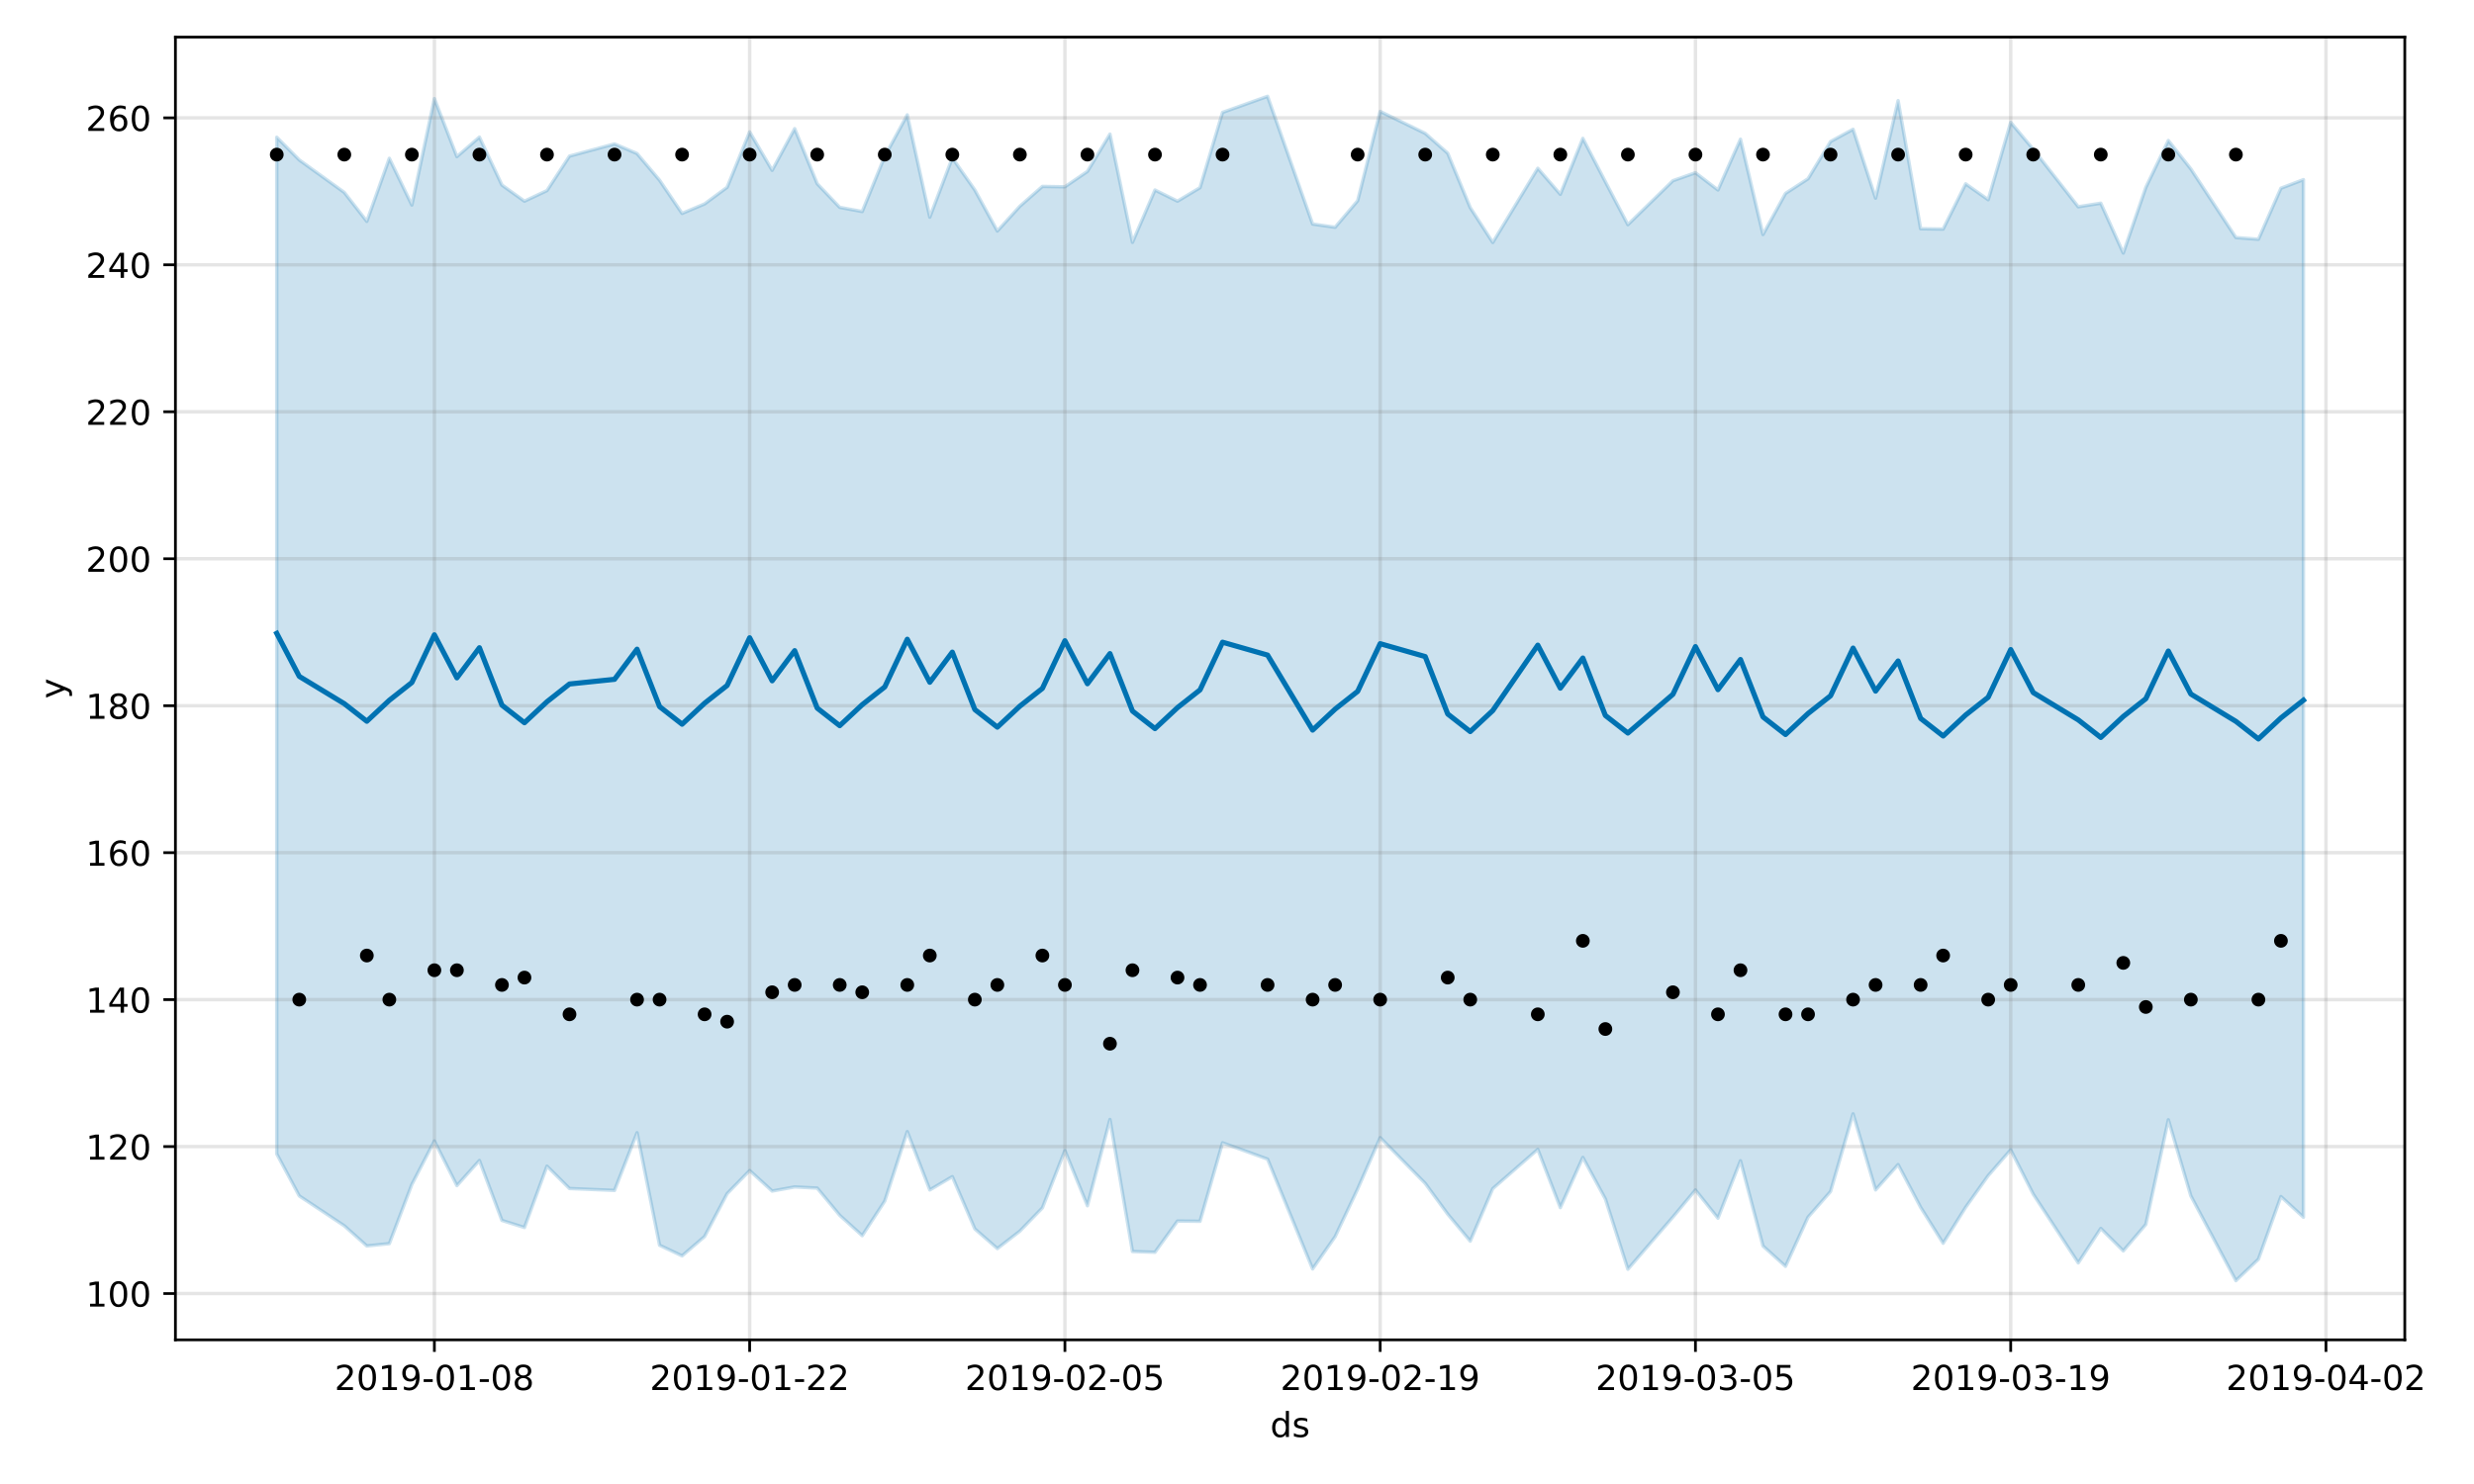 <?xml version="1.0" encoding="utf-8" standalone="no"?>
<!DOCTYPE svg PUBLIC "-//W3C//DTD SVG 1.1//EN"
  "http://www.w3.org/Graphics/SVG/1.1/DTD/svg11.dtd">
<!-- Created with matplotlib (https://matplotlib.org/) -->
<svg height="432pt" version="1.1" viewBox="0 0 720 432" width="720pt" xmlns="http://www.w3.org/2000/svg" xmlns:xlink="http://www.w3.org/1999/xlink">
 <defs>
  <style type="text/css">
*{stroke-linecap:butt;stroke-linejoin:round;}
  </style>
 </defs>
 <g id="figure_1">
  <g id="patch_1">
   <path d="M 0 432 
L 720 432 
L 720 0 
L 0 0 
z
" style="fill:#ffffff;"/>
  </g>
  <g id="axes_1">
   <g id="patch_2">
    <path d="M 51.05 390.04 
L 699.857 390.04 
L 699.857 10.8 
L 51.05 10.8 
z
" style="fill:#ffffff;"/>
   </g>
   <g id="PolyCollection_1">
    <defs>
     <path d="M 80.541 -392.044 
L 80.541 -96.089 
L 87.095 -83.866 
L 100.202 -75.161 
L 106.756 -69.293 
L 113.309 -69.975 
L 119.863 -87.188 
L 126.417 -99.863 
L 132.97 -86.863 
L 139.524 -94.177 
L 146.077 -76.727 
L 152.631 -74.665 
L 159.185 -92.524 
L 165.738 -86.014 
L 178.845 -85.466 
L 185.399 -102.255 
L 191.953 -69.502 
L 198.506 -66.41 
L 205.06 -72.044 
L 211.613 -84.513 
L 218.167 -91.251 
L 224.721 -85.277 
L 231.274 -86.473 
L 237.828 -86.136 
L 244.381 -78.218 
L 250.935 -72.286 
L 257.489 -82.353 
L 264.042 -102.58 
L 270.596 -85.602 
L 277.15 -89.471 
L 283.703 -74.261 
L 290.257 -68.533 
L 296.81 -73.612 
L 303.364 -80.38 
L 309.918 -97.066 
L 316.471 -81 
L 323.025 -106.111 
L 329.578 -67.677 
L 336.132 -67.464 
L 342.686 -76.543 
L 349.239 -76.47 
L 355.793 -99.325 
L 368.9 -94.567 
L 382.007 -62.609 
L 388.561 -72.006 
L 395.114 -85.864 
L 401.668 -100.826 
L 414.775 -87.508 
L 421.329 -78.557 
L 427.883 -70.694 
L 434.436 -85.973 
L 447.543 -97.407 
L 454.097 -80.455 
L 460.651 -95.066 
L 467.204 -82.973 
L 473.758 -62.515 
L 486.865 -77.707 
L 493.419 -85.591 
L 499.972 -77.38 
L 506.526 -94.092 
L 513.079 -69.277 
L 519.633 -63.361 
L 526.187 -77.674 
L 532.74 -85.146 
L 539.294 -107.757 
L 545.847 -85.615 
L 552.401 -92.984 
L 558.955 -80.548 
L 565.508 -70.074 
L 572.062 -80.558 
L 578.616 -89.76 
L 585.169 -97.282 
L 591.723 -84.383 
L 604.83 -64.367 
L 611.384 -74.398 
L 617.937 -67.862 
L 624.491 -75.549 
L 631.044 -106.027 
L 637.598 -83.859 
L 650.705 -59.198 
L 657.259 -65.44 
L 663.812 -83.677 
L 670.366 -77.655 
L 670.366 -379.707 
L 670.366 -379.707 
L 663.812 -377.212 
L 657.259 -362.354 
L 650.705 -362.849 
L 637.598 -382.82 
L 631.044 -391.098 
L 624.491 -377.439 
L 617.937 -358.331 
L 611.384 -372.852 
L 604.83 -371.811 
L 591.723 -388.564 
L 585.169 -396.374 
L 578.616 -373.86 
L 572.062 -378.485 
L 565.508 -365.312 
L 558.955 -365.414 
L 552.401 -402.704 
L 545.847 -374.323 
L 539.294 -394.366 
L 532.74 -390.798 
L 526.187 -379.963 
L 519.633 -375.707 
L 513.079 -363.734 
L 506.526 -391.486 
L 499.972 -376.697 
L 493.419 -381.719 
L 486.865 -379.403 
L 473.758 -366.595 
L 467.204 -379.104 
L 460.651 -391.715 
L 454.097 -375.439 
L 447.543 -383.01 
L 434.436 -361.412 
L 427.883 -371.569 
L 421.329 -387.382 
L 414.775 -393.179 
L 401.668 -399.565 
L 395.114 -373.562 
L 388.561 -365.85 
L 382.007 -366.788 
L 368.9 -403.962 
L 355.793 -399.284 
L 349.239 -377.376 
L 342.686 -373.44 
L 336.132 -376.689 
L 329.578 -361.454 
L 323.025 -392.954 
L 316.471 -382.102 
L 309.918 -377.623 
L 303.364 -377.736 
L 296.81 -371.962 
L 290.257 -364.748 
L 283.703 -376.71 
L 277.15 -386.037 
L 270.596 -368.783 
L 264.042 -398.556 
L 257.489 -386.497 
L 250.935 -370.426 
L 244.381 -371.642 
L 237.828 -378.526 
L 231.274 -394.551 
L 224.721 -382.419 
L 218.167 -393.6 
L 211.613 -377.487 
L 205.06 -372.642 
L 198.506 -369.877 
L 191.953 -379.541 
L 185.399 -387.3 
L 178.845 -390.103 
L 165.738 -386.56 
L 159.185 -376.527 
L 152.631 -373.438 
L 146.077 -378.139 
L 139.524 -392.091 
L 132.97 -386.406 
L 126.417 -403.303 
L 119.863 -372.317 
L 113.309 -385.916 
L 106.756 -367.562 
L 100.202 -375.987 
L 87.095 -385.442 
L 80.541 -392.044 
z
" id="m53a1e0b5c9" style="stroke:#0072b2;stroke-opacity:0.2;"/>
    </defs>
    <g clip-path="url(#pca138c549d)">
     <use style="fill:#0072b2;fill-opacity:0.2;stroke:#0072b2;stroke-opacity:0.2;" x="0" xlink:href="#m53a1e0b5c9" y="432"/>
    </g>
   </g>
   <g id="matplotlib.axis_1">
    <g id="xtick_1">
     <g id="line2d_1">
      <path clip-path="url(#pca138c549d)" d="M 126.417 390.04 
L 126.417 10.8 
" style="fill:none;stroke:#808080;stroke-linecap:square;stroke-opacity:0.2;"/>
     </g>
     <g id="line2d_2">
      <defs>
       <path d="M 0 0 
L 0 3.5 
" id="m2dbea57c26" style="stroke:#000000;stroke-width:0.8;"/>
      </defs>
      <g>
       <use style="stroke:#000000;stroke-width:0.8;" x="126.417" xlink:href="#m2dbea57c26" y="390.04"/>
      </g>
     </g>
     <g id="text_1">
      <!-- 2019-01-08 -->
      <defs>
       <path d="M 19.188 8.297 
L 53.609 8.297 
L 53.609 0 
L 7.328 0 
L 7.328 8.297 
Q 12.938 14.109 22.625 23.891 
Q 32.328 33.688 34.812 36.531 
Q 39.547 41.844 41.422 45.531 
Q 43.312 49.219 43.312 52.781 
Q 43.312 58.594 39.234 62.25 
Q 35.156 65.922 28.609 65.922 
Q 23.969 65.922 18.812 64.312 
Q 13.672 62.703 7.812 59.422 
L 7.812 69.391 
Q 13.766 71.781 18.938 73 
Q 24.125 74.219 28.422 74.219 
Q 39.75 74.219 46.484 68.547 
Q 53.219 62.891 53.219 53.422 
Q 53.219 48.922 51.531 44.891 
Q 49.859 40.875 45.406 35.406 
Q 44.188 33.984 37.641 27.219 
Q 31.109 20.453 19.188 8.297 
z
" id="DejaVuSans-50"/>
       <path d="M 31.781 66.406 
Q 24.172 66.406 20.328 58.906 
Q 16.5 51.422 16.5 36.375 
Q 16.5 21.391 20.328 13.891 
Q 24.172 6.391 31.781 6.391 
Q 39.453 6.391 43.281 13.891 
Q 47.125 21.391 47.125 36.375 
Q 47.125 51.422 43.281 58.906 
Q 39.453 66.406 31.781 66.406 
z
M 31.781 74.219 
Q 44.047 74.219 50.516 64.516 
Q 56.984 54.828 56.984 36.375 
Q 56.984 17.969 50.516 8.266 
Q 44.047 -1.422 31.781 -1.422 
Q 19.531 -1.422 13.062 8.266 
Q 6.594 17.969 6.594 36.375 
Q 6.594 54.828 13.062 64.516 
Q 19.531 74.219 31.781 74.219 
z
" id="DejaVuSans-48"/>
       <path d="M 12.406 8.297 
L 28.516 8.297 
L 28.516 63.922 
L 10.984 60.406 
L 10.984 69.391 
L 28.422 72.906 
L 38.281 72.906 
L 38.281 8.297 
L 54.391 8.297 
L 54.391 0 
L 12.406 0 
z
" id="DejaVuSans-49"/>
       <path d="M 10.984 1.516 
L 10.984 10.5 
Q 14.703 8.734 18.5 7.812 
Q 22.312 6.891 25.984 6.891 
Q 35.75 6.891 40.891 13.453 
Q 46.047 20.016 46.781 33.406 
Q 43.953 29.203 39.594 26.953 
Q 35.25 24.703 29.984 24.703 
Q 19.047 24.703 12.672 31.312 
Q 6.297 37.938 6.297 49.422 
Q 6.297 60.641 12.938 67.422 
Q 19.578 74.219 30.609 74.219 
Q 43.266 74.219 49.922 64.516 
Q 56.594 54.828 56.594 36.375 
Q 56.594 19.141 48.406 8.859 
Q 40.234 -1.422 26.422 -1.422 
Q 22.703 -1.422 18.891 -0.688 
Q 15.094 0.047 10.984 1.516 
z
M 30.609 32.422 
Q 37.25 32.422 41.125 36.953 
Q 45.016 41.5 45.016 49.422 
Q 45.016 57.281 41.125 61.844 
Q 37.25 66.406 30.609 66.406 
Q 23.969 66.406 20.094 61.844 
Q 16.219 57.281 16.219 49.422 
Q 16.219 41.5 20.094 36.953 
Q 23.969 32.422 30.609 32.422 
z
" id="DejaVuSans-57"/>
       <path d="M 4.891 31.391 
L 31.203 31.391 
L 31.203 23.391 
L 4.891 23.391 
z
" id="DejaVuSans-45"/>
       <path d="M 31.781 34.625 
Q 24.75 34.625 20.719 30.859 
Q 16.703 27.094 16.703 20.516 
Q 16.703 13.922 20.719 10.156 
Q 24.75 6.391 31.781 6.391 
Q 38.812 6.391 42.859 10.172 
Q 46.922 13.969 46.922 20.516 
Q 46.922 27.094 42.891 30.859 
Q 38.875 34.625 31.781 34.625 
z
M 21.922 38.812 
Q 15.578 40.375 12.031 44.719 
Q 8.5 49.078 8.5 55.328 
Q 8.5 64.062 14.719 69.141 
Q 20.953 74.219 31.781 74.219 
Q 42.672 74.219 48.875 69.141 
Q 55.078 64.062 55.078 55.328 
Q 55.078 49.078 51.531 44.719 
Q 48 40.375 41.703 38.812 
Q 48.828 37.156 52.797 32.312 
Q 56.781 27.484 56.781 20.516 
Q 56.781 9.906 50.312 4.234 
Q 43.844 -1.422 31.781 -1.422 
Q 19.734 -1.422 13.25 4.234 
Q 6.781 9.906 6.781 20.516 
Q 6.781 27.484 10.781 32.312 
Q 14.797 37.156 21.922 38.812 
z
M 18.312 54.391 
Q 18.312 48.734 21.844 45.562 
Q 25.391 42.391 31.781 42.391 
Q 38.141 42.391 41.719 45.562 
Q 45.312 48.734 45.312 54.391 
Q 45.312 60.062 41.719 63.234 
Q 38.141 66.406 31.781 66.406 
Q 25.391 66.406 21.844 63.234 
Q 18.312 60.062 18.312 54.391 
z
" id="DejaVuSans-56"/>
      </defs>
      <g transform="translate(97.359 404.638)scale(0.1 -0.1)">
       <use xlink:href="#DejaVuSans-50"/>
       <use x="63.623" xlink:href="#DejaVuSans-48"/>
       <use x="127.246" xlink:href="#DejaVuSans-49"/>
       <use x="190.869" xlink:href="#DejaVuSans-57"/>
       <use x="254.492" xlink:href="#DejaVuSans-45"/>
       <use x="290.576" xlink:href="#DejaVuSans-48"/>
       <use x="354.199" xlink:href="#DejaVuSans-49"/>
       <use x="417.822" xlink:href="#DejaVuSans-45"/>
       <use x="453.906" xlink:href="#DejaVuSans-48"/>
       <use x="517.529" xlink:href="#DejaVuSans-56"/>
      </g>
     </g>
    </g>
    <g id="xtick_2">
     <g id="line2d_3">
      <path clip-path="url(#pca138c549d)" d="M 218.167 390.04 
L 218.167 10.8 
" style="fill:none;stroke:#808080;stroke-linecap:square;stroke-opacity:0.2;"/>
     </g>
     <g id="line2d_4">
      <g>
       <use style="stroke:#000000;stroke-width:0.8;" x="218.167" xlink:href="#m2dbea57c26" y="390.04"/>
      </g>
     </g>
     <g id="text_2">
      <!-- 2019-01-22 -->
      <g transform="translate(189.109 404.638)scale(0.1 -0.1)">
       <use xlink:href="#DejaVuSans-50"/>
       <use x="63.623" xlink:href="#DejaVuSans-48"/>
       <use x="127.246" xlink:href="#DejaVuSans-49"/>
       <use x="190.869" xlink:href="#DejaVuSans-57"/>
       <use x="254.492" xlink:href="#DejaVuSans-45"/>
       <use x="290.576" xlink:href="#DejaVuSans-48"/>
       <use x="354.199" xlink:href="#DejaVuSans-49"/>
       <use x="417.822" xlink:href="#DejaVuSans-45"/>
       <use x="453.906" xlink:href="#DejaVuSans-50"/>
       <use x="517.529" xlink:href="#DejaVuSans-50"/>
      </g>
     </g>
    </g>
    <g id="xtick_3">
     <g id="line2d_5">
      <path clip-path="url(#pca138c549d)" d="M 309.918 390.04 
L 309.918 10.8 
" style="fill:none;stroke:#808080;stroke-linecap:square;stroke-opacity:0.2;"/>
     </g>
     <g id="line2d_6">
      <g>
       <use style="stroke:#000000;stroke-width:0.8;" x="309.918" xlink:href="#m2dbea57c26" y="390.04"/>
      </g>
     </g>
     <g id="text_3">
      <!-- 2019-02-05 -->
      <defs>
       <path d="M 10.797 72.906 
L 49.516 72.906 
L 49.516 64.594 
L 19.828 64.594 
L 19.828 46.734 
Q 21.969 47.469 24.109 47.828 
Q 26.266 48.188 28.422 48.188 
Q 40.625 48.188 47.75 41.5 
Q 54.891 34.812 54.891 23.391 
Q 54.891 11.625 47.562 5.094 
Q 40.234 -1.422 26.906 -1.422 
Q 22.312 -1.422 17.547 -0.641 
Q 12.797 0.141 7.719 1.703 
L 7.719 11.625 
Q 12.109 9.234 16.797 8.062 
Q 21.484 6.891 26.703 6.891 
Q 35.156 6.891 40.078 11.328 
Q 45.016 15.766 45.016 23.391 
Q 45.016 31 40.078 35.438 
Q 35.156 39.891 26.703 39.891 
Q 22.75 39.891 18.812 39.016 
Q 14.891 38.141 10.797 36.281 
z
" id="DejaVuSans-53"/>
      </defs>
      <g transform="translate(280.86 404.638)scale(0.1 -0.1)">
       <use xlink:href="#DejaVuSans-50"/>
       <use x="63.623" xlink:href="#DejaVuSans-48"/>
       <use x="127.246" xlink:href="#DejaVuSans-49"/>
       <use x="190.869" xlink:href="#DejaVuSans-57"/>
       <use x="254.492" xlink:href="#DejaVuSans-45"/>
       <use x="290.576" xlink:href="#DejaVuSans-48"/>
       <use x="354.199" xlink:href="#DejaVuSans-50"/>
       <use x="417.822" xlink:href="#DejaVuSans-45"/>
       <use x="453.906" xlink:href="#DejaVuSans-48"/>
       <use x="517.529" xlink:href="#DejaVuSans-53"/>
      </g>
     </g>
    </g>
    <g id="xtick_4">
     <g id="line2d_7">
      <path clip-path="url(#pca138c549d)" d="M 401.668 390.04 
L 401.668 10.8 
" style="fill:none;stroke:#808080;stroke-linecap:square;stroke-opacity:0.2;"/>
     </g>
     <g id="line2d_8">
      <g>
       <use style="stroke:#000000;stroke-width:0.8;" x="401.668" xlink:href="#m2dbea57c26" y="390.04"/>
      </g>
     </g>
     <g id="text_4">
      <!-- 2019-02-19 -->
      <g transform="translate(372.61 404.638)scale(0.1 -0.1)">
       <use xlink:href="#DejaVuSans-50"/>
       <use x="63.623" xlink:href="#DejaVuSans-48"/>
       <use x="127.246" xlink:href="#DejaVuSans-49"/>
       <use x="190.869" xlink:href="#DejaVuSans-57"/>
       <use x="254.492" xlink:href="#DejaVuSans-45"/>
       <use x="290.576" xlink:href="#DejaVuSans-48"/>
       <use x="354.199" xlink:href="#DejaVuSans-50"/>
       <use x="417.822" xlink:href="#DejaVuSans-45"/>
       <use x="453.906" xlink:href="#DejaVuSans-49"/>
       <use x="517.529" xlink:href="#DejaVuSans-57"/>
      </g>
     </g>
    </g>
    <g id="xtick_5">
     <g id="line2d_9">
      <path clip-path="url(#pca138c549d)" d="M 493.419 390.04 
L 493.419 10.8 
" style="fill:none;stroke:#808080;stroke-linecap:square;stroke-opacity:0.2;"/>
     </g>
     <g id="line2d_10">
      <g>
       <use style="stroke:#000000;stroke-width:0.8;" x="493.419" xlink:href="#m2dbea57c26" y="390.04"/>
      </g>
     </g>
     <g id="text_5">
      <!-- 2019-03-05 -->
      <defs>
       <path d="M 40.578 39.312 
Q 47.656 37.797 51.625 33 
Q 55.609 28.219 55.609 21.188 
Q 55.609 10.406 48.188 4.484 
Q 40.766 -1.422 27.094 -1.422 
Q 22.516 -1.422 17.656 -0.516 
Q 12.797 0.391 7.625 2.203 
L 7.625 11.719 
Q 11.719 9.328 16.594 8.109 
Q 21.484 6.891 26.812 6.891 
Q 36.078 6.891 40.938 10.547 
Q 45.797 14.203 45.797 21.188 
Q 45.797 27.641 41.281 31.266 
Q 36.766 34.906 28.719 34.906 
L 20.219 34.906 
L 20.219 43.016 
L 29.109 43.016 
Q 36.375 43.016 40.234 45.922 
Q 44.094 48.828 44.094 54.297 
Q 44.094 59.906 40.109 62.906 
Q 36.141 65.922 28.719 65.922 
Q 24.656 65.922 20.016 65.031 
Q 15.375 64.156 9.812 62.312 
L 9.812 71.094 
Q 15.438 72.656 20.344 73.438 
Q 25.25 74.219 29.594 74.219 
Q 40.828 74.219 47.359 69.109 
Q 53.906 64.016 53.906 55.328 
Q 53.906 49.266 50.438 45.094 
Q 46.969 40.922 40.578 39.312 
z
" id="DejaVuSans-51"/>
      </defs>
      <g transform="translate(464.361 404.638)scale(0.1 -0.1)">
       <use xlink:href="#DejaVuSans-50"/>
       <use x="63.623" xlink:href="#DejaVuSans-48"/>
       <use x="127.246" xlink:href="#DejaVuSans-49"/>
       <use x="190.869" xlink:href="#DejaVuSans-57"/>
       <use x="254.492" xlink:href="#DejaVuSans-45"/>
       <use x="290.576" xlink:href="#DejaVuSans-48"/>
       <use x="354.199" xlink:href="#DejaVuSans-51"/>
       <use x="417.822" xlink:href="#DejaVuSans-45"/>
       <use x="453.906" xlink:href="#DejaVuSans-48"/>
       <use x="517.529" xlink:href="#DejaVuSans-53"/>
      </g>
     </g>
    </g>
    <g id="xtick_6">
     <g id="line2d_11">
      <path clip-path="url(#pca138c549d)" d="M 585.169 390.04 
L 585.169 10.8 
" style="fill:none;stroke:#808080;stroke-linecap:square;stroke-opacity:0.2;"/>
     </g>
     <g id="line2d_12">
      <g>
       <use style="stroke:#000000;stroke-width:0.8;" x="585.169" xlink:href="#m2dbea57c26" y="390.04"/>
      </g>
     </g>
     <g id="text_6">
      <!-- 2019-03-19 -->
      <g transform="translate(556.111 404.638)scale(0.1 -0.1)">
       <use xlink:href="#DejaVuSans-50"/>
       <use x="63.623" xlink:href="#DejaVuSans-48"/>
       <use x="127.246" xlink:href="#DejaVuSans-49"/>
       <use x="190.869" xlink:href="#DejaVuSans-57"/>
       <use x="254.492" xlink:href="#DejaVuSans-45"/>
       <use x="290.576" xlink:href="#DejaVuSans-48"/>
       <use x="354.199" xlink:href="#DejaVuSans-51"/>
       <use x="417.822" xlink:href="#DejaVuSans-45"/>
       <use x="453.906" xlink:href="#DejaVuSans-49"/>
       <use x="517.529" xlink:href="#DejaVuSans-57"/>
      </g>
     </g>
    </g>
    <g id="xtick_7">
     <g id="line2d_13">
      <path clip-path="url(#pca138c549d)" d="M 676.92 390.04 
L 676.92 10.8 
" style="fill:none;stroke:#808080;stroke-linecap:square;stroke-opacity:0.2;"/>
     </g>
     <g id="line2d_14">
      <g>
       <use style="stroke:#000000;stroke-width:0.8;" x="676.92" xlink:href="#m2dbea57c26" y="390.04"/>
      </g>
     </g>
     <g id="text_7">
      <!-- 2019-04-02 -->
      <defs>
       <path d="M 37.797 64.312 
L 12.891 25.391 
L 37.797 25.391 
z
M 35.203 72.906 
L 47.609 72.906 
L 47.609 25.391 
L 58.016 25.391 
L 58.016 17.188 
L 47.609 17.188 
L 47.609 0 
L 37.797 0 
L 37.797 17.188 
L 4.891 17.188 
L 4.891 26.703 
z
" id="DejaVuSans-52"/>
      </defs>
      <g transform="translate(647.862 404.638)scale(0.1 -0.1)">
       <use xlink:href="#DejaVuSans-50"/>
       <use x="63.623" xlink:href="#DejaVuSans-48"/>
       <use x="127.246" xlink:href="#DejaVuSans-49"/>
       <use x="190.869" xlink:href="#DejaVuSans-57"/>
       <use x="254.492" xlink:href="#DejaVuSans-45"/>
       <use x="290.576" xlink:href="#DejaVuSans-48"/>
       <use x="354.199" xlink:href="#DejaVuSans-52"/>
       <use x="417.822" xlink:href="#DejaVuSans-45"/>
       <use x="453.906" xlink:href="#DejaVuSans-48"/>
       <use x="517.529" xlink:href="#DejaVuSans-50"/>
      </g>
     </g>
    </g>
    <g id="text_8">
     <!-- ds -->
     <defs>
      <path d="M 45.406 46.391 
L 45.406 75.984 
L 54.391 75.984 
L 54.391 0 
L 45.406 0 
L 45.406 8.203 
Q 42.578 3.328 38.25 0.953 
Q 33.938 -1.422 27.875 -1.422 
Q 17.969 -1.422 11.734 6.484 
Q 5.516 14.406 5.516 27.297 
Q 5.516 40.188 11.734 48.094 
Q 17.969 56 27.875 56 
Q 33.938 56 38.25 53.625 
Q 42.578 51.266 45.406 46.391 
z
M 14.797 27.297 
Q 14.797 17.391 18.875 11.75 
Q 22.953 6.109 30.078 6.109 
Q 37.203 6.109 41.297 11.75 
Q 45.406 17.391 45.406 27.297 
Q 45.406 37.203 41.297 42.844 
Q 37.203 48.484 30.078 48.484 
Q 22.953 48.484 18.875 42.844 
Q 14.797 37.203 14.797 27.297 
z
" id="DejaVuSans-100"/>
      <path d="M 44.281 53.078 
L 44.281 44.578 
Q 40.484 46.531 36.375 47.5 
Q 32.281 48.484 27.875 48.484 
Q 21.188 48.484 17.844 46.438 
Q 14.5 44.391 14.5 40.281 
Q 14.5 37.156 16.891 35.375 
Q 19.281 33.594 26.516 31.984 
L 29.594 31.297 
Q 39.156 29.25 43.188 25.516 
Q 47.219 21.781 47.219 15.094 
Q 47.219 7.469 41.188 3.016 
Q 35.156 -1.422 24.609 -1.422 
Q 20.219 -1.422 15.453 -0.562 
Q 10.688 0.297 5.422 2 
L 5.422 11.281 
Q 10.406 8.688 15.234 7.391 
Q 20.062 6.109 24.812 6.109 
Q 31.156 6.109 34.562 8.281 
Q 37.984 10.453 37.984 14.406 
Q 37.984 18.062 35.516 20.016 
Q 33.062 21.969 24.703 23.781 
L 21.578 24.516 
Q 13.234 26.266 9.516 29.906 
Q 5.812 33.547 5.812 39.891 
Q 5.812 47.609 11.281 51.797 
Q 16.75 56 26.812 56 
Q 31.781 56 36.172 55.266 
Q 40.578 54.547 44.281 53.078 
z
" id="DejaVuSans-115"/>
     </defs>
     <g transform="translate(369.675 418.317)scale(0.1 -0.1)">
      <use xlink:href="#DejaVuSans-100"/>
      <use x="63.477" xlink:href="#DejaVuSans-115"/>
     </g>
    </g>
   </g>
   <g id="matplotlib.axis_2">
    <g id="ytick_1">
     <g id="line2d_15">
      <path clip-path="url(#pca138c549d)" d="M 51.05 376.558 
L 699.857 376.558 
" style="fill:none;stroke:#808080;stroke-linecap:square;stroke-opacity:0.2;"/>
     </g>
     <g id="line2d_16">
      <defs>
       <path d="M 0 0 
L -3.5 0 
" id="m515f2266be" style="stroke:#000000;stroke-width:0.8;"/>
      </defs>
      <g>
       <use style="stroke:#000000;stroke-width:0.8;" x="51.05" xlink:href="#m515f2266be" y="376.558"/>
      </g>
     </g>
     <g id="text_9">
      <!-- 100 -->
      <g transform="translate(24.962 380.357)scale(0.1 -0.1)">
       <use xlink:href="#DejaVuSans-49"/>
       <use x="63.623" xlink:href="#DejaVuSans-48"/>
       <use x="127.246" xlink:href="#DejaVuSans-48"/>
      </g>
     </g>
    </g>
    <g id="ytick_2">
     <g id="line2d_17">
      <path clip-path="url(#pca138c549d)" d="M 51.05 333.777 
L 699.857 333.777 
" style="fill:none;stroke:#808080;stroke-linecap:square;stroke-opacity:0.2;"/>
     </g>
     <g id="line2d_18">
      <g>
       <use style="stroke:#000000;stroke-width:0.8;" x="51.05" xlink:href="#m515f2266be" y="333.777"/>
      </g>
     </g>
     <g id="text_10">
      <!-- 120 -->
      <g transform="translate(24.962 337.576)scale(0.1 -0.1)">
       <use xlink:href="#DejaVuSans-49"/>
       <use x="63.623" xlink:href="#DejaVuSans-50"/>
       <use x="127.246" xlink:href="#DejaVuSans-48"/>
      </g>
     </g>
    </g>
    <g id="ytick_3">
     <g id="line2d_19">
      <path clip-path="url(#pca138c549d)" d="M 51.05 290.996 
L 699.857 290.996 
" style="fill:none;stroke:#808080;stroke-linecap:square;stroke-opacity:0.2;"/>
     </g>
     <g id="line2d_20">
      <g>
       <use style="stroke:#000000;stroke-width:0.8;" x="51.05" xlink:href="#m515f2266be" y="290.996"/>
      </g>
     </g>
     <g id="text_11">
      <!-- 140 -->
      <g transform="translate(24.962 294.795)scale(0.1 -0.1)">
       <use xlink:href="#DejaVuSans-49"/>
       <use x="63.623" xlink:href="#DejaVuSans-52"/>
       <use x="127.246" xlink:href="#DejaVuSans-48"/>
      </g>
     </g>
    </g>
    <g id="ytick_4">
     <g id="line2d_21">
      <path clip-path="url(#pca138c549d)" d="M 51.05 248.215 
L 699.857 248.215 
" style="fill:none;stroke:#808080;stroke-linecap:square;stroke-opacity:0.2;"/>
     </g>
     <g id="line2d_22">
      <g>
       <use style="stroke:#000000;stroke-width:0.8;" x="51.05" xlink:href="#m515f2266be" y="248.215"/>
      </g>
     </g>
     <g id="text_12">
      <!-- 160 -->
      <defs>
       <path d="M 33.016 40.375 
Q 26.375 40.375 22.484 35.828 
Q 18.609 31.297 18.609 23.391 
Q 18.609 15.531 22.484 10.953 
Q 26.375 6.391 33.016 6.391 
Q 39.656 6.391 43.531 10.953 
Q 47.406 15.531 47.406 23.391 
Q 47.406 31.297 43.531 35.828 
Q 39.656 40.375 33.016 40.375 
z
M 52.594 71.297 
L 52.594 62.312 
Q 48.875 64.062 45.094 64.984 
Q 41.312 65.922 37.594 65.922 
Q 27.828 65.922 22.672 59.328 
Q 17.531 52.734 16.797 39.406 
Q 19.672 43.656 24.016 45.922 
Q 28.375 48.188 33.594 48.188 
Q 44.578 48.188 50.953 41.516 
Q 57.328 34.859 57.328 23.391 
Q 57.328 12.156 50.688 5.359 
Q 44.047 -1.422 33.016 -1.422 
Q 20.359 -1.422 13.672 8.266 
Q 6.984 17.969 6.984 36.375 
Q 6.984 53.656 15.188 63.938 
Q 23.391 74.219 37.203 74.219 
Q 40.922 74.219 44.703 73.484 
Q 48.484 72.75 52.594 71.297 
z
" id="DejaVuSans-54"/>
      </defs>
      <g transform="translate(24.962 252.014)scale(0.1 -0.1)">
       <use xlink:href="#DejaVuSans-49"/>
       <use x="63.623" xlink:href="#DejaVuSans-54"/>
       <use x="127.246" xlink:href="#DejaVuSans-48"/>
      </g>
     </g>
    </g>
    <g id="ytick_5">
     <g id="line2d_23">
      <path clip-path="url(#pca138c549d)" d="M 51.05 205.434 
L 699.857 205.434 
" style="fill:none;stroke:#808080;stroke-linecap:square;stroke-opacity:0.2;"/>
     </g>
     <g id="line2d_24">
      <g>
       <use style="stroke:#000000;stroke-width:0.8;" x="51.05" xlink:href="#m515f2266be" y="205.434"/>
      </g>
     </g>
     <g id="text_13">
      <!-- 180 -->
      <g transform="translate(24.962 209.233)scale(0.1 -0.1)">
       <use xlink:href="#DejaVuSans-49"/>
       <use x="63.623" xlink:href="#DejaVuSans-56"/>
       <use x="127.246" xlink:href="#DejaVuSans-48"/>
      </g>
     </g>
    </g>
    <g id="ytick_6">
     <g id="line2d_25">
      <path clip-path="url(#pca138c549d)" d="M 51.05 162.653 
L 699.857 162.653 
" style="fill:none;stroke:#808080;stroke-linecap:square;stroke-opacity:0.2;"/>
     </g>
     <g id="line2d_26">
      <g>
       <use style="stroke:#000000;stroke-width:0.8;" x="51.05" xlink:href="#m515f2266be" y="162.653"/>
      </g>
     </g>
     <g id="text_14">
      <!-- 200 -->
      <g transform="translate(24.962 166.452)scale(0.1 -0.1)">
       <use xlink:href="#DejaVuSans-50"/>
       <use x="63.623" xlink:href="#DejaVuSans-48"/>
       <use x="127.246" xlink:href="#DejaVuSans-48"/>
      </g>
     </g>
    </g>
    <g id="ytick_7">
     <g id="line2d_27">
      <path clip-path="url(#pca138c549d)" d="M 51.05 119.872 
L 699.857 119.872 
" style="fill:none;stroke:#808080;stroke-linecap:square;stroke-opacity:0.2;"/>
     </g>
     <g id="line2d_28">
      <g>
       <use style="stroke:#000000;stroke-width:0.8;" x="51.05" xlink:href="#m515f2266be" y="119.872"/>
      </g>
     </g>
     <g id="text_15">
      <!-- 220 -->
      <g transform="translate(24.962 123.672)scale(0.1 -0.1)">
       <use xlink:href="#DejaVuSans-50"/>
       <use x="63.623" xlink:href="#DejaVuSans-50"/>
       <use x="127.246" xlink:href="#DejaVuSans-48"/>
      </g>
     </g>
    </g>
    <g id="ytick_8">
     <g id="line2d_29">
      <path clip-path="url(#pca138c549d)" d="M 51.05 77.091 
L 699.857 77.091 
" style="fill:none;stroke:#808080;stroke-linecap:square;stroke-opacity:0.2;"/>
     </g>
     <g id="line2d_30">
      <g>
       <use style="stroke:#000000;stroke-width:0.8;" x="51.05" xlink:href="#m515f2266be" y="77.091"/>
      </g>
     </g>
     <g id="text_16">
      <!-- 240 -->
      <g transform="translate(24.962 80.891)scale(0.1 -0.1)">
       <use xlink:href="#DejaVuSans-50"/>
       <use x="63.623" xlink:href="#DejaVuSans-52"/>
       <use x="127.246" xlink:href="#DejaVuSans-48"/>
      </g>
     </g>
    </g>
    <g id="ytick_9">
     <g id="line2d_31">
      <path clip-path="url(#pca138c549d)" d="M 51.05 34.311 
L 699.857 34.311 
" style="fill:none;stroke:#808080;stroke-linecap:square;stroke-opacity:0.2;"/>
     </g>
     <g id="line2d_32">
      <g>
       <use style="stroke:#000000;stroke-width:0.8;" x="51.05" xlink:href="#m515f2266be" y="34.311"/>
      </g>
     </g>
     <g id="text_17">
      <!-- 260 -->
      <g transform="translate(24.962 38.11)scale(0.1 -0.1)">
       <use xlink:href="#DejaVuSans-50"/>
       <use x="63.623" xlink:href="#DejaVuSans-54"/>
       <use x="127.246" xlink:href="#DejaVuSans-48"/>
      </g>
     </g>
    </g>
    <g id="text_18">
     <!-- y -->
     <defs>
      <path d="M 32.172 -5.078 
Q 28.375 -14.844 24.75 -17.812 
Q 21.141 -20.797 15.094 -20.797 
L 7.906 -20.797 
L 7.906 -13.281 
L 13.188 -13.281 
Q 16.891 -13.281 18.938 -11.516 
Q 21 -9.766 23.484 -3.219 
L 25.094 0.875 
L 2.984 54.688 
L 12.5 54.688 
L 29.594 11.922 
L 46.688 54.688 
L 56.203 54.688 
z
" id="DejaVuSans-121"/>
     </defs>
     <g transform="translate(18.883 203.379)rotate(-90)scale(0.1 -0.1)">
      <use xlink:href="#DejaVuSans-121"/>
     </g>
    </g>
   </g>
   <g id="line2d_33">
    <defs>
     <path d="M 0 1.5 
C 0.398 1.5 0.779 1.342 1.061 1.061 
C 1.342 0.779 1.5 0.398 1.5 0 
C 1.5 -0.398 1.342 -0.779 1.061 -1.061 
C 0.779 -1.342 0.398 -1.5 0 -1.5 
C -0.398 -1.5 -0.779 -1.342 -1.061 -1.061 
C -1.342 -0.779 -1.5 -0.398 -1.5 0 
C -1.5 0.398 -1.342 0.779 -1.061 1.061 
C -0.779 1.342 -0.398 1.5 0 1.5 
z
" id="mb2efa9207d" style="stroke:#000000;"/>
    </defs>
    <g clip-path="url(#pca138c549d)">
     <use style="stroke:#000000;" x="80.541" xlink:href="#mb2efa9207d" y="45.006"/>
     <use style="stroke:#000000;" x="87.095" xlink:href="#mb2efa9207d" y="290.996"/>
     <use style="stroke:#000000;" x="100.202" xlink:href="#mb2efa9207d" y="45.006"/>
     <use style="stroke:#000000;" x="106.756" xlink:href="#mb2efa9207d" y="278.162"/>
     <use style="stroke:#000000;" x="113.309" xlink:href="#mb2efa9207d" y="290.996"/>
     <use style="stroke:#000000;" x="119.863" xlink:href="#mb2efa9207d" y="45.006"/>
     <use style="stroke:#000000;" x="126.417" xlink:href="#mb2efa9207d" y="282.44"/>
     <use style="stroke:#000000;" x="132.97" xlink:href="#mb2efa9207d" y="282.44"/>
     <use style="stroke:#000000;" x="139.524" xlink:href="#mb2efa9207d" y="45.006"/>
     <use style="stroke:#000000;" x="146.077" xlink:href="#mb2efa9207d" y="286.718"/>
     <use style="stroke:#000000;" x="152.631" xlink:href="#mb2efa9207d" y="284.579"/>
     <use style="stroke:#000000;" x="159.185" xlink:href="#mb2efa9207d" y="45.006"/>
     <use style="stroke:#000000;" x="165.738" xlink:href="#mb2efa9207d" y="295.274"/>
     <use style="stroke:#000000;" x="178.845" xlink:href="#mb2efa9207d" y="45.006"/>
     <use style="stroke:#000000;" x="185.399" xlink:href="#mb2efa9207d" y="290.996"/>
     <use style="stroke:#000000;" x="191.953" xlink:href="#mb2efa9207d" y="290.996"/>
     <use style="stroke:#000000;" x="198.506" xlink:href="#mb2efa9207d" y="45.006"/>
     <use style="stroke:#000000;" x="205.06" xlink:href="#mb2efa9207d" y="295.274"/>
     <use style="stroke:#000000;" x="211.613" xlink:href="#mb2efa9207d" y="297.413"/>
     <use style="stroke:#000000;" x="218.167" xlink:href="#mb2efa9207d" y="45.006"/>
     <use style="stroke:#000000;" x="224.721" xlink:href="#mb2efa9207d" y="288.857"/>
     <use style="stroke:#000000;" x="231.274" xlink:href="#mb2efa9207d" y="286.718"/>
     <use style="stroke:#000000;" x="237.828" xlink:href="#mb2efa9207d" y="45.006"/>
     <use style="stroke:#000000;" x="244.381" xlink:href="#mb2efa9207d" y="286.718"/>
     <use style="stroke:#000000;" x="250.935" xlink:href="#mb2efa9207d" y="288.857"/>
     <use style="stroke:#000000;" x="257.489" xlink:href="#mb2efa9207d" y="45.006"/>
     <use style="stroke:#000000;" x="264.042" xlink:href="#mb2efa9207d" y="286.718"/>
     <use style="stroke:#000000;" x="270.596" xlink:href="#mb2efa9207d" y="278.162"/>
     <use style="stroke:#000000;" x="277.15" xlink:href="#mb2efa9207d" y="45.006"/>
     <use style="stroke:#000000;" x="283.703" xlink:href="#mb2efa9207d" y="290.996"/>
     <use style="stroke:#000000;" x="290.257" xlink:href="#mb2efa9207d" y="286.718"/>
     <use style="stroke:#000000;" x="296.81" xlink:href="#mb2efa9207d" y="45.006"/>
     <use style="stroke:#000000;" x="303.364" xlink:href="#mb2efa9207d" y="278.162"/>
     <use style="stroke:#000000;" x="309.918" xlink:href="#mb2efa9207d" y="286.718"/>
     <use style="stroke:#000000;" x="316.471" xlink:href="#mb2efa9207d" y="45.006"/>
     <use style="stroke:#000000;" x="323.025" xlink:href="#mb2efa9207d" y="303.83"/>
     <use style="stroke:#000000;" x="329.578" xlink:href="#mb2efa9207d" y="282.44"/>
     <use style="stroke:#000000;" x="336.132" xlink:href="#mb2efa9207d" y="45.006"/>
     <use style="stroke:#000000;" x="342.686" xlink:href="#mb2efa9207d" y="284.579"/>
     <use style="stroke:#000000;" x="349.239" xlink:href="#mb2efa9207d" y="286.718"/>
     <use style="stroke:#000000;" x="355.793" xlink:href="#mb2efa9207d" y="45.006"/>
     <use style="stroke:#000000;" x="368.9" xlink:href="#mb2efa9207d" y="286.718"/>
     <use style="stroke:#000000;" x="382.007" xlink:href="#mb2efa9207d" y="290.996"/>
     <use style="stroke:#000000;" x="388.561" xlink:href="#mb2efa9207d" y="286.718"/>
     <use style="stroke:#000000;" x="395.114" xlink:href="#mb2efa9207d" y="45.006"/>
     <use style="stroke:#000000;" x="401.668" xlink:href="#mb2efa9207d" y="290.996"/>
     <use style="stroke:#000000;" x="414.775" xlink:href="#mb2efa9207d" y="45.006"/>
     <use style="stroke:#000000;" x="421.329" xlink:href="#mb2efa9207d" y="284.579"/>
     <use style="stroke:#000000;" x="427.883" xlink:href="#mb2efa9207d" y="290.996"/>
     <use style="stroke:#000000;" x="434.436" xlink:href="#mb2efa9207d" y="45.006"/>
     <use style="stroke:#000000;" x="447.543" xlink:href="#mb2efa9207d" y="295.274"/>
     <use style="stroke:#000000;" x="454.097" xlink:href="#mb2efa9207d" y="45.006"/>
     <use style="stroke:#000000;" x="460.651" xlink:href="#mb2efa9207d" y="273.883"/>
     <use style="stroke:#000000;" x="467.204" xlink:href="#mb2efa9207d" y="299.552"/>
     <use style="stroke:#000000;" x="473.758" xlink:href="#mb2efa9207d" y="45.006"/>
     <use style="stroke:#000000;" x="486.865" xlink:href="#mb2efa9207d" y="288.857"/>
     <use style="stroke:#000000;" x="493.419" xlink:href="#mb2efa9207d" y="45.006"/>
     <use style="stroke:#000000;" x="499.972" xlink:href="#mb2efa9207d" y="295.274"/>
     <use style="stroke:#000000;" x="506.526" xlink:href="#mb2efa9207d" y="282.44"/>
     <use style="stroke:#000000;" x="513.079" xlink:href="#mb2efa9207d" y="45.006"/>
     <use style="stroke:#000000;" x="519.633" xlink:href="#mb2efa9207d" y="295.274"/>
     <use style="stroke:#000000;" x="526.187" xlink:href="#mb2efa9207d" y="295.274"/>
     <use style="stroke:#000000;" x="532.74" xlink:href="#mb2efa9207d" y="45.006"/>
     <use style="stroke:#000000;" x="539.294" xlink:href="#mb2efa9207d" y="290.996"/>
     <use style="stroke:#000000;" x="545.847" xlink:href="#mb2efa9207d" y="286.718"/>
     <use style="stroke:#000000;" x="552.401" xlink:href="#mb2efa9207d" y="45.006"/>
     <use style="stroke:#000000;" x="558.955" xlink:href="#mb2efa9207d" y="286.718"/>
     <use style="stroke:#000000;" x="565.508" xlink:href="#mb2efa9207d" y="278.162"/>
     <use style="stroke:#000000;" x="572.062" xlink:href="#mb2efa9207d" y="45.006"/>
     <use style="stroke:#000000;" x="578.616" xlink:href="#mb2efa9207d" y="290.996"/>
     <use style="stroke:#000000;" x="585.169" xlink:href="#mb2efa9207d" y="286.718"/>
     <use style="stroke:#000000;" x="591.723" xlink:href="#mb2efa9207d" y="45.006"/>
     <use style="stroke:#000000;" x="604.83" xlink:href="#mb2efa9207d" y="286.718"/>
     <use style="stroke:#000000;" x="611.384" xlink:href="#mb2efa9207d" y="45.006"/>
     <use style="stroke:#000000;" x="617.937" xlink:href="#mb2efa9207d" y="280.301"/>
     <use style="stroke:#000000;" x="624.491" xlink:href="#mb2efa9207d" y="293.135"/>
     <use style="stroke:#000000;" x="631.044" xlink:href="#mb2efa9207d" y="45.006"/>
     <use style="stroke:#000000;" x="637.598" xlink:href="#mb2efa9207d" y="290.996"/>
     <use style="stroke:#000000;" x="650.705" xlink:href="#mb2efa9207d" y="45.006"/>
     <use style="stroke:#000000;" x="657.259" xlink:href="#mb2efa9207d" y="290.996"/>
     <use style="stroke:#000000;" x="663.812" xlink:href="#mb2efa9207d" y="273.883"/>
    </g>
   </g>
   <g id="line2d_34">
    <path clip-path="url(#pca138c549d)" d="M 80.541 184.375 
L 87.095 196.896 
L 100.202 204.845 
L 106.756 209.96 
L 113.309 203.846 
L 119.863 198.685 
L 126.417 184.804 
L 132.97 197.324 
L 139.524 188.554 
L 146.077 205.274 
L 152.631 210.389 
L 159.185 204.275 
L 165.738 199.114 
L 178.845 197.753 
L 185.399 188.983 
L 191.953 205.703 
L 198.506 210.818 
L 205.06 204.704 
L 211.613 199.542 
L 218.167 185.662 
L 224.721 198.182 
L 231.274 189.412 
L 237.828 206.132 
L 244.381 211.246 
L 250.935 205.133 
L 257.489 199.971 
L 264.042 186.091 
L 270.596 198.611 
L 277.15 189.841 
L 283.703 206.561 
L 290.257 211.675 
L 296.81 205.562 
L 303.364 200.4 
L 309.918 186.52 
L 316.471 199.04 
L 323.025 190.27 
L 329.578 206.99 
L 336.132 212.104 
L 342.686 205.991 
L 349.239 200.829 
L 355.793 186.949 
L 368.9 190.699 
L 382.007 212.533 
L 388.561 206.419 
L 395.114 201.258 
L 401.668 187.378 
L 414.775 191.128 
L 421.329 207.847 
L 427.883 212.962 
L 434.436 206.848 
L 447.543 187.807 
L 454.097 200.327 
L 460.651 191.557 
L 467.204 208.276 
L 473.758 213.391 
L 486.865 202.116 
L 493.419 188.236 
L 499.972 200.756 
L 506.526 191.986 
L 513.079 208.705 
L 519.633 213.82 
L 526.187 207.706 
L 532.74 202.545 
L 539.294 188.664 
L 545.847 201.185 
L 552.401 192.415 
L 558.955 209.134 
L 565.508 214.249 
L 572.062 208.135 
L 578.616 202.974 
L 585.169 189.093 
L 591.723 201.614 
L 604.83 209.563 
L 611.384 214.678 
L 617.937 208.564 
L 624.491 203.403 
L 631.044 189.522 
L 637.598 202.042 
L 650.705 209.992 
L 657.259 215.107 
L 663.812 208.993 
L 670.366 203.832 
" style="fill:none;stroke:#0072b2;stroke-linecap:square;stroke-width:1.5;"/>
   </g>
   <g id="patch_3">
    <path d="M 51.05 390.04 
L 51.05 10.8 
" style="fill:none;stroke:#000000;stroke-linecap:square;stroke-linejoin:miter;stroke-width:0.8;"/>
   </g>
   <g id="patch_4">
    <path d="M 699.857 390.04 
L 699.857 10.8 
" style="fill:none;stroke:#000000;stroke-linecap:square;stroke-linejoin:miter;stroke-width:0.8;"/>
   </g>
   <g id="patch_5">
    <path d="M 51.05 390.04 
L 699.857 390.04 
" style="fill:none;stroke:#000000;stroke-linecap:square;stroke-linejoin:miter;stroke-width:0.8;"/>
   </g>
   <g id="patch_6">
    <path d="M 51.05 10.8 
L 699.857 10.8 
" style="fill:none;stroke:#000000;stroke-linecap:square;stroke-linejoin:miter;stroke-width:0.8;"/>
   </g>
  </g>
 </g>
 <defs>
  <clipPath id="pca138c549d">
   <rect height="379.24" width="648.807" x="51.05" y="10.8"/>
  </clipPath>
 </defs>
</svg>
